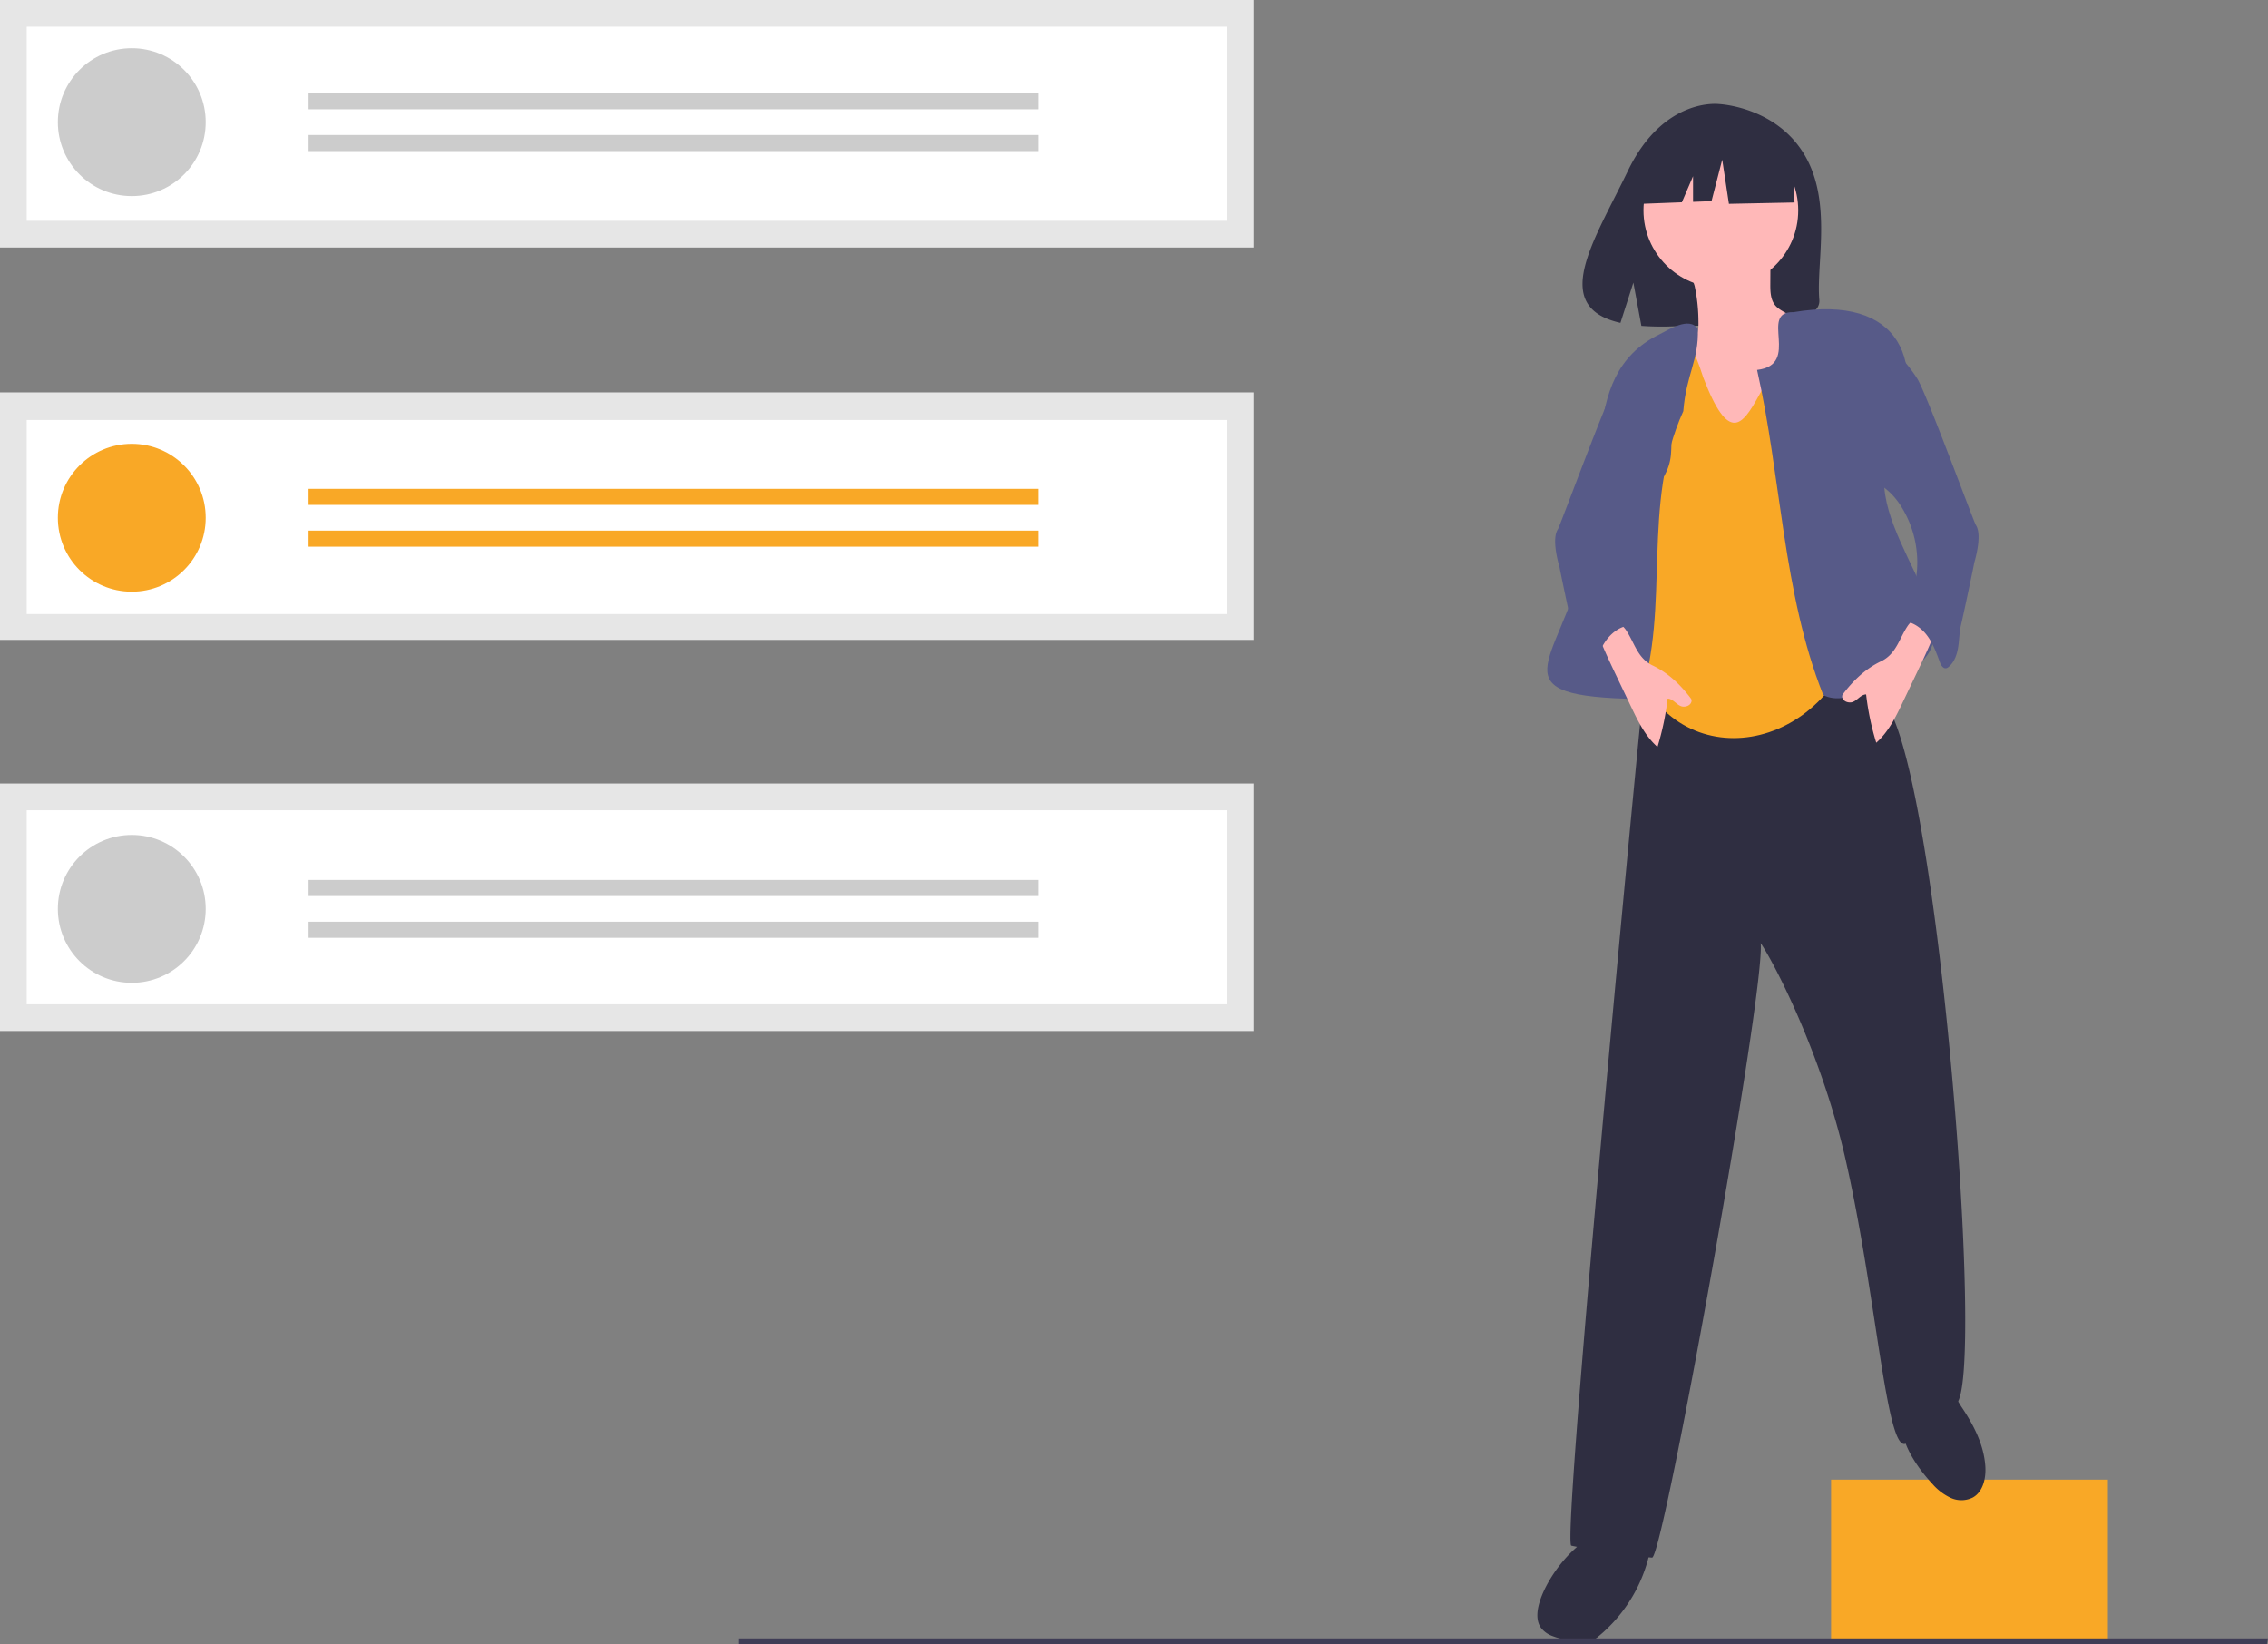 <?xml version="1.0" encoding="UTF-8" standalone="no"?>
<svg
   xmlns:dc="http://purl.org/dc/elements/1.1/"
   xmlns:cc="http://creativecommons.org/ns#"
   xmlns:rdf="http://www.w3.org/1999/02/22-rdf-syntax-ns#"
   xmlns:svg="http://www.w3.org/2000/svg"
   xmlns="http://www.w3.org/2000/svg"
   xmlns:sodipodi="http://sodipodi.sourceforge.net/DTD/sodipodi-0.dtd"
   xmlns:inkscape="http://www.inkscape.org/namespaces/inkscape"
   inkscape:version="1.0 (6e3e5246a0, 2020-05-07)"
   sodipodi:docname="suggest_inline.svg"
   version="1.1"
   viewBox="0 0 852.182 617.73"
   height="617.73"
   width="852.182"
   data-name="Layer 1"
   id="add4e892-dc7d-463c-9a79-cd157cb9a3cb">
  <rect x="0" y="0" width="852.182" height="617.73" fill="#808080" stroke="none"/>
  <defs
     id="defs3761" />
  <sodipodi:namedview
     inkscape:current-layer="add4e892-dc7d-463c-9a79-cd157cb9a3cb"
     inkscape:window-maximized="1"
     inkscape:window-y="27"
     inkscape:window-x="0"
     inkscape:cy="308.86484"
     inkscape:cx="288.15854"
     inkscape:zoom="1.3484863"
     showgrid="false"
     id="namedview3759"
     inkscape:window-height="1016"
     inkscape:window-width="1920"
     inkscape:pageshadow="2"
     inkscape:pageopacity="0"
     guidetolerance="10"
     gridtolerance="10"
     objecttolerance="10"
     borderopacity="1"
     bordercolor="#666666"
     pagecolor="#ffffff" />
  <rect
     id="rect3696"
     fill="#f9a826"
     height="60"
     width="104"
     y="555.912"
     x="688.013" />
  <path
     id="path3698"
     fill="#2f2e41"
     transform="translate(-173.909 -141.135)"
     d="M752.362,743.166c-.933,3.175-1.366,6.878.572,9.561a9.656,9.656,0,0,0,4.086,2.993,29.112,29.112,0,0,0,12.985,1.905,6.132,6.132,0,0,0,4.593-1.764,56.586,56.586,0,0,0,19.575-33.393,3.166,3.166,0,0,0-.104-2.049,3.247,3.247,0,0,0-1.364-1.156,30.653,30.653,0,0,0-7.311-3.338C771.317,712.29,755.85,731.297,752.362,743.166Z" />
  <path
     id="path3700"
     fill="#2f2e41"
     transform="translate(-173.909 -141.135)"
     d="M900.004,698.668a20.732,20.732,0,0,0,6.844,5.212,9.608,9.608,0,0,0,8.364-.142c3.873-2.205,4.97-7.328,4.661-11.774-.572-8.223-4.5-15.633-9.014-22.351-1.428-2.125-4.59-8.451-7.365-8.529-1.318-.037-6.248,4.742-7.587,5.652-4.894,3.323-8.283,5.701-7.265,12.08C889.778,685.93,895.216,693.545,900.004,698.668Z" />
  <path
     id="path3702"
     fill="#2f2e41"
     transform="translate(-173.909 -141.135)"
     d="M857.099,358.558c-20.833-1.615-40.732-1.017-61.602-2.088-1.753-.09-.908,19.986-2.725,30.888-.934,5.603-32.348,333.837-28.449,334.502a259.062,259.062,0,0,0,30.331,4.492c4.134.364,42.663-213.506,40.817-230.887,5.045,7.399,22.812,41.559,31.796,80.854,11.854,51.846,15.343,110.489,22.712,107.199a44.138,44.138,0,0,1,18.611-14.72c12.178-4.53-7.558-253.924-28.41-265.389-.257-7.299-.524-14.778-3.275-21.544C873.023,372.322,865.368,364.702,857.099,358.558Z" />
  <polygon
     id="polygon3704"
     fill="#3f3d56"
     points="851.787 617.73 277.706 617.73 277.706 615.548 852.182 615.548 851.787 617.73" />
  <rect
     id="rect3706"
     fill="#e6e6e6"
     height="92.995"
     width="471.013"
     y="294.368" />
  <rect
     id="rect3708"
     fill="#e6e6e6"
     height="92.995"
     width="471.013"
     y="147.426" />
  <rect
     width="471.013"
     id="rect3710"
     fill="#e6e6e6"
     height="92.995" />
  <path
     id="path3712"
     fill="#fff"
     transform="translate(-173.909 -141.135)"
     d="M183.95,224.089H634.881V151.176H183.95Z" />
  <path
     id="path3714"
     fill="#fff"
     transform="translate(-173.909 -141.135)"
     d="M183.95,371.839H634.881v-72.912H183.95Z" />
  <path
     id="path3716"
     fill="#fff"
     transform="translate(-173.909 -141.135)"
     d="M183.95,518.457H634.881V445.545H183.95Z" />
  <circle
     style="fill:#cccccc;fill-opacity:1"
     id="circle3718"
     fill="#f9a826"
     r="27.778"
     cy="45.894"
     cx="49.517" />
  <rect
     style="fill:#cccccc;fill-opacity:1"
     width="274.154"
     id="rect3720"
     fill="#f9a826"
     height="6.039"
     y="35.024"
     x="115.942" />
  <rect
     style="fill:#cccccc;fill-opacity:1"
     width="274.154"
     id="rect3722"
     fill="#f9a826"
     height="6.039"
     y="50.724"
     x="115.942" />
  <circle
     style="fill:#f9a826;fill-opacity:1"
     id="circle3724"
     fill="#ccc"
     r="27.778"
     cy="194.527"
     cx="49.517" />
  <rect
     style="fill:#f9a826;fill-opacity:1"
     id="rect3726"
     fill="#ccc"
     height="6.039"
     width="274.154"
     y="183.658"
     x="115.942" />
  <rect
     style="fill:#f9a826;fill-opacity:1"
     id="rect3728"
     fill="#ccc"
     height="6.039"
     width="274.154"
     y="199.358"
     x="115.942" />
  <circle
     id="circle3730"
     fill="#ccc"
     r="27.778"
     cy="341.47"
     cx="49.517" />
  <rect
     id="rect3732"
     fill="#ccc"
     height="6.039"
     width="274.154"
     y="330.6"
     x="115.942" />
  <rect
     id="rect3734"
     fill="#ccc"
     height="6.039"
     width="274.154"
     y="346.301"
     x="115.942" />
  <path
     id="path3736"
     fill="#2f2e41"
     transform="translate(-173.909 -141.135)"
     d="M851.966,199.351c-10.813-18.27-32.204-19.121-32.204-19.121s-20.845-2.666-34.217,25.16c-12.464,25.935-29.665,50.976-2.769,57.048l4.858-15.121L790.642,263.563a105.236,105.236,0,0,0,11.508.197c28.803-.93,56.234.272,55.351-10.064C856.327,239.955,862.369,216.93,851.966,199.351Z" />
  <path
     id="path3738"
     fill="#ffb8b8"
     transform="translate(-173.909 -141.135)"
     d="M812.077,261.598c.052,2.056.037,4.225-.985,6.011-2.026,3.539-6.971,4.069-9.946,6.859-3.128,2.934-3.482,7.695-3.631,11.98-.156,4.481-.288,9.109,1.347,13.284a32.293,32.293,0,0,0,3.773,6.482q2.724,3.927,5.499,7.819a33.759,33.759,0,0,0,3.293,4.132c3.313,3.374,7.857,5.242,12.394,6.575,2.931.861,6.096,1.532,9.005.596a17.24,17.24,0,0,0,5.237-3.22,28.061,28.061,0,0,0,5.927-5.745c2.442-3.543,3.118-7.978,3.625-12.251a264.363,264.363,0,0,0,1.743-38.084,9.334,9.334,0,0,0-.727-4.046c-1.506-2.941-5.541-3.569-7.666-6.099-1.817-2.163-1.892-5.25-1.876-8.075l.039-7.192a3.013,3.013,0,0,0-.35-1.752,2.969,2.969,0,0,0-2.063-.963,69.55,69.55,0,0,0-13.531-.905c-3.672.112-10.718-.195-13.893,1.85-2.882,1.856.726,6.984,1.394,9.864A64.262,64.262,0,0,1,812.077,261.598Z" />
  <circle
     id="circle3740"
     fill="#ffb8b8"
     r="29.071"
     cy="79.041"
     cx="646.597" />
  <path
     id="path3742"
     fill="#f9a826"
     transform="translate(-173.909 -141.135)"
     d="M813.922,283.047c-15.004-47.548-22.909,19.237-32.369,37.472.088,12.573.429,47.347,3.369,60.528,11.423,51.202,67.99,47.182,85,4,9.061-23.003-11.04-80.012-10.359-106.612C834.653,253.194,833.116,333.272,813.922,283.047Z" />
  <path
     id="path3744"
     fill="#575a88"
     transform="translate(-173.909 -141.135)"
     d="M797.452,266.738c-32.511,15.802-17.001,58.255-28.785,86.039-9.412,38.119-33.348,50.105,21.38,50.993,11.792-34.842.274-72.689,16.352-108.167,1.107-13.895,5.873-19.121,5.451-30.888C808.697,259.831,800.53,265.225,797.452,266.738Z" />
  <polygon
     id="polygon3746"
     fill="#2f2e41"
     points="673.276 56.455 652.142 45.384 622.957 49.913 616.919 76.583 631.95 76.004 636.149 66.206 636.149 75.842 643.084 75.576 647.111 59.977 649.626 76.583 674.283 76.079 673.276 56.455" />
  <path
     id="path3748"
     fill="#575a88"
     transform="translate(-173.909 -141.135)"
     d="M834.113,280.12c16.733-1.953.419-22.049,13.701-21.707,39.771-6.689,51.669,17.944,36.544,52.324-13.865,27.538,35.18,66.222,7.781,81.63-9.724,3.569-23.647,14.797-33.151,9.909C843.732,363.928,843.18,320.113,834.113,280.12Z" />
  <path
     id="path3750"
     fill="#ffb8b8"
     transform="translate(-173.909 -141.135)"
     d="M880.688,389.595c-5.826,2.786-10.435,7.217-14.335,12.365-.826,1.09.282,3.122,2.756,3.089,2.302-.031,3.677-2.983,5.98-3.014a99.973,99.973,0,0,0,3.806,18.145c4.593-4.033,7.343-9.711,9.974-15.228l5.201-10.905c1.91-4.004,3.82-8.009,5.541-12.097a8.728,8.728,0,0,0,.853-3.049c.227-7.035-6.71-7.078-9.701-2.675C887.49,381.042,886.471,386.829,880.688,389.595Z" />
  <path
     id="path3752"
     fill="#575a88"
     transform="translate(-173.909 -141.135)"
     d="M881.884,268.643c4.447,4.621,8.926,9.281,12.378,14.686s21.31,54.014,22.034,55.045c2.578,3.805-.433,13.64-.585,14.204-.298,1.766-4.024,19.403-4.957,23.298-.653,2.725-.645,5.563-1.072,8.333s-1.389,5.618-3.523,7.435a2.207,2.207,0,0,1-.97.543c-1.183.231-1.989-1.138-2.404-2.27-1.29-3.526-2.592-7.12-4.866-10.106s-5.721-5.326-9.475-5.315a5.055,5.055,0,0,1,.368-4.613c.752-1.419,1.855-2.621,2.685-3.996a18.389,18.389,0,0,0,2.112-6.036,39.606,39.606,0,0,0-5.229-28.25,27.052,27.052,0,0,0-4.364-5.455c-1.833-1.718-3.978-3.099-5.67-4.955a19.373,19.373,0,0,1-4.512-10.947,57.721,57.721,0,0,1,.318-12.01c.761-7.901,1.739-15.813,2.868-23.67a8.828,8.828,0,0,1,.783-2.956C878.689,269.954,880.187,269.44,881.884,268.643Z" />
  <path
     id="path3754"
     fill="#ffb8b8"
     transform="translate(-173.909 -141.135)"
     d="M784.824,377.805c-2.991-4.403-9.928-4.36-9.701,2.675a8.728,8.728,0,0,0,.853,3.049c1.721,4.088,3.632,8.094,5.541,12.097l5.201,10.905c2.631,5.517,5.381,11.194,9.974,15.228a99.973,99.973,0,0,0,3.806-18.145c2.302.031,3.677,2.983,5.98,3.014,2.474.033,3.582-1.999,2.756-3.089-3.9-5.148-8.509-9.579-14.335-12.365C789.115,388.408,788.096,382.62,784.824,377.805Z" />
  <path
     id="path3756"
     fill="#575a88"
     transform="translate(-173.909 -141.135)"
     d="M797.784,273.186a8.828,8.828,0,0,1,.783,2.956c1.129,7.857,2.107,15.769,2.868,23.67a57.72,57.72,0,0,1,.318,12.01,19.373,19.373,0,0,1-4.512,10.947c-1.692,1.857-3.837,3.238-5.67,4.955a27.052,27.052,0,0,0-4.364,5.455,39.606,39.606,0,0,0-5.229,28.25,18.389,18.389,0,0,0,2.112,6.036c.83,1.375,1.932,2.577,2.685,3.996a5.055,5.055,0,0,1,.368,4.613c-3.754-.011-7.201,2.328-9.475,5.315s-3.576,6.581-4.866,10.106c-.414,1.132-1.22,2.501-2.404,2.27a2.207,2.207,0,0,1-.97-.543c-2.133-1.817-3.095-4.666-3.523-7.435s-.419-5.607-1.072-8.333c-.933-3.895-4.659-21.531-4.957-23.298-.152-.563-3.164-10.399-.585-14.204.724-1.031,18.581-49.64,22.034-55.045s7.931-10.065,12.378-14.686C795.399,271.019,796.898,271.533,797.784,273.186Z" />
</svg>
